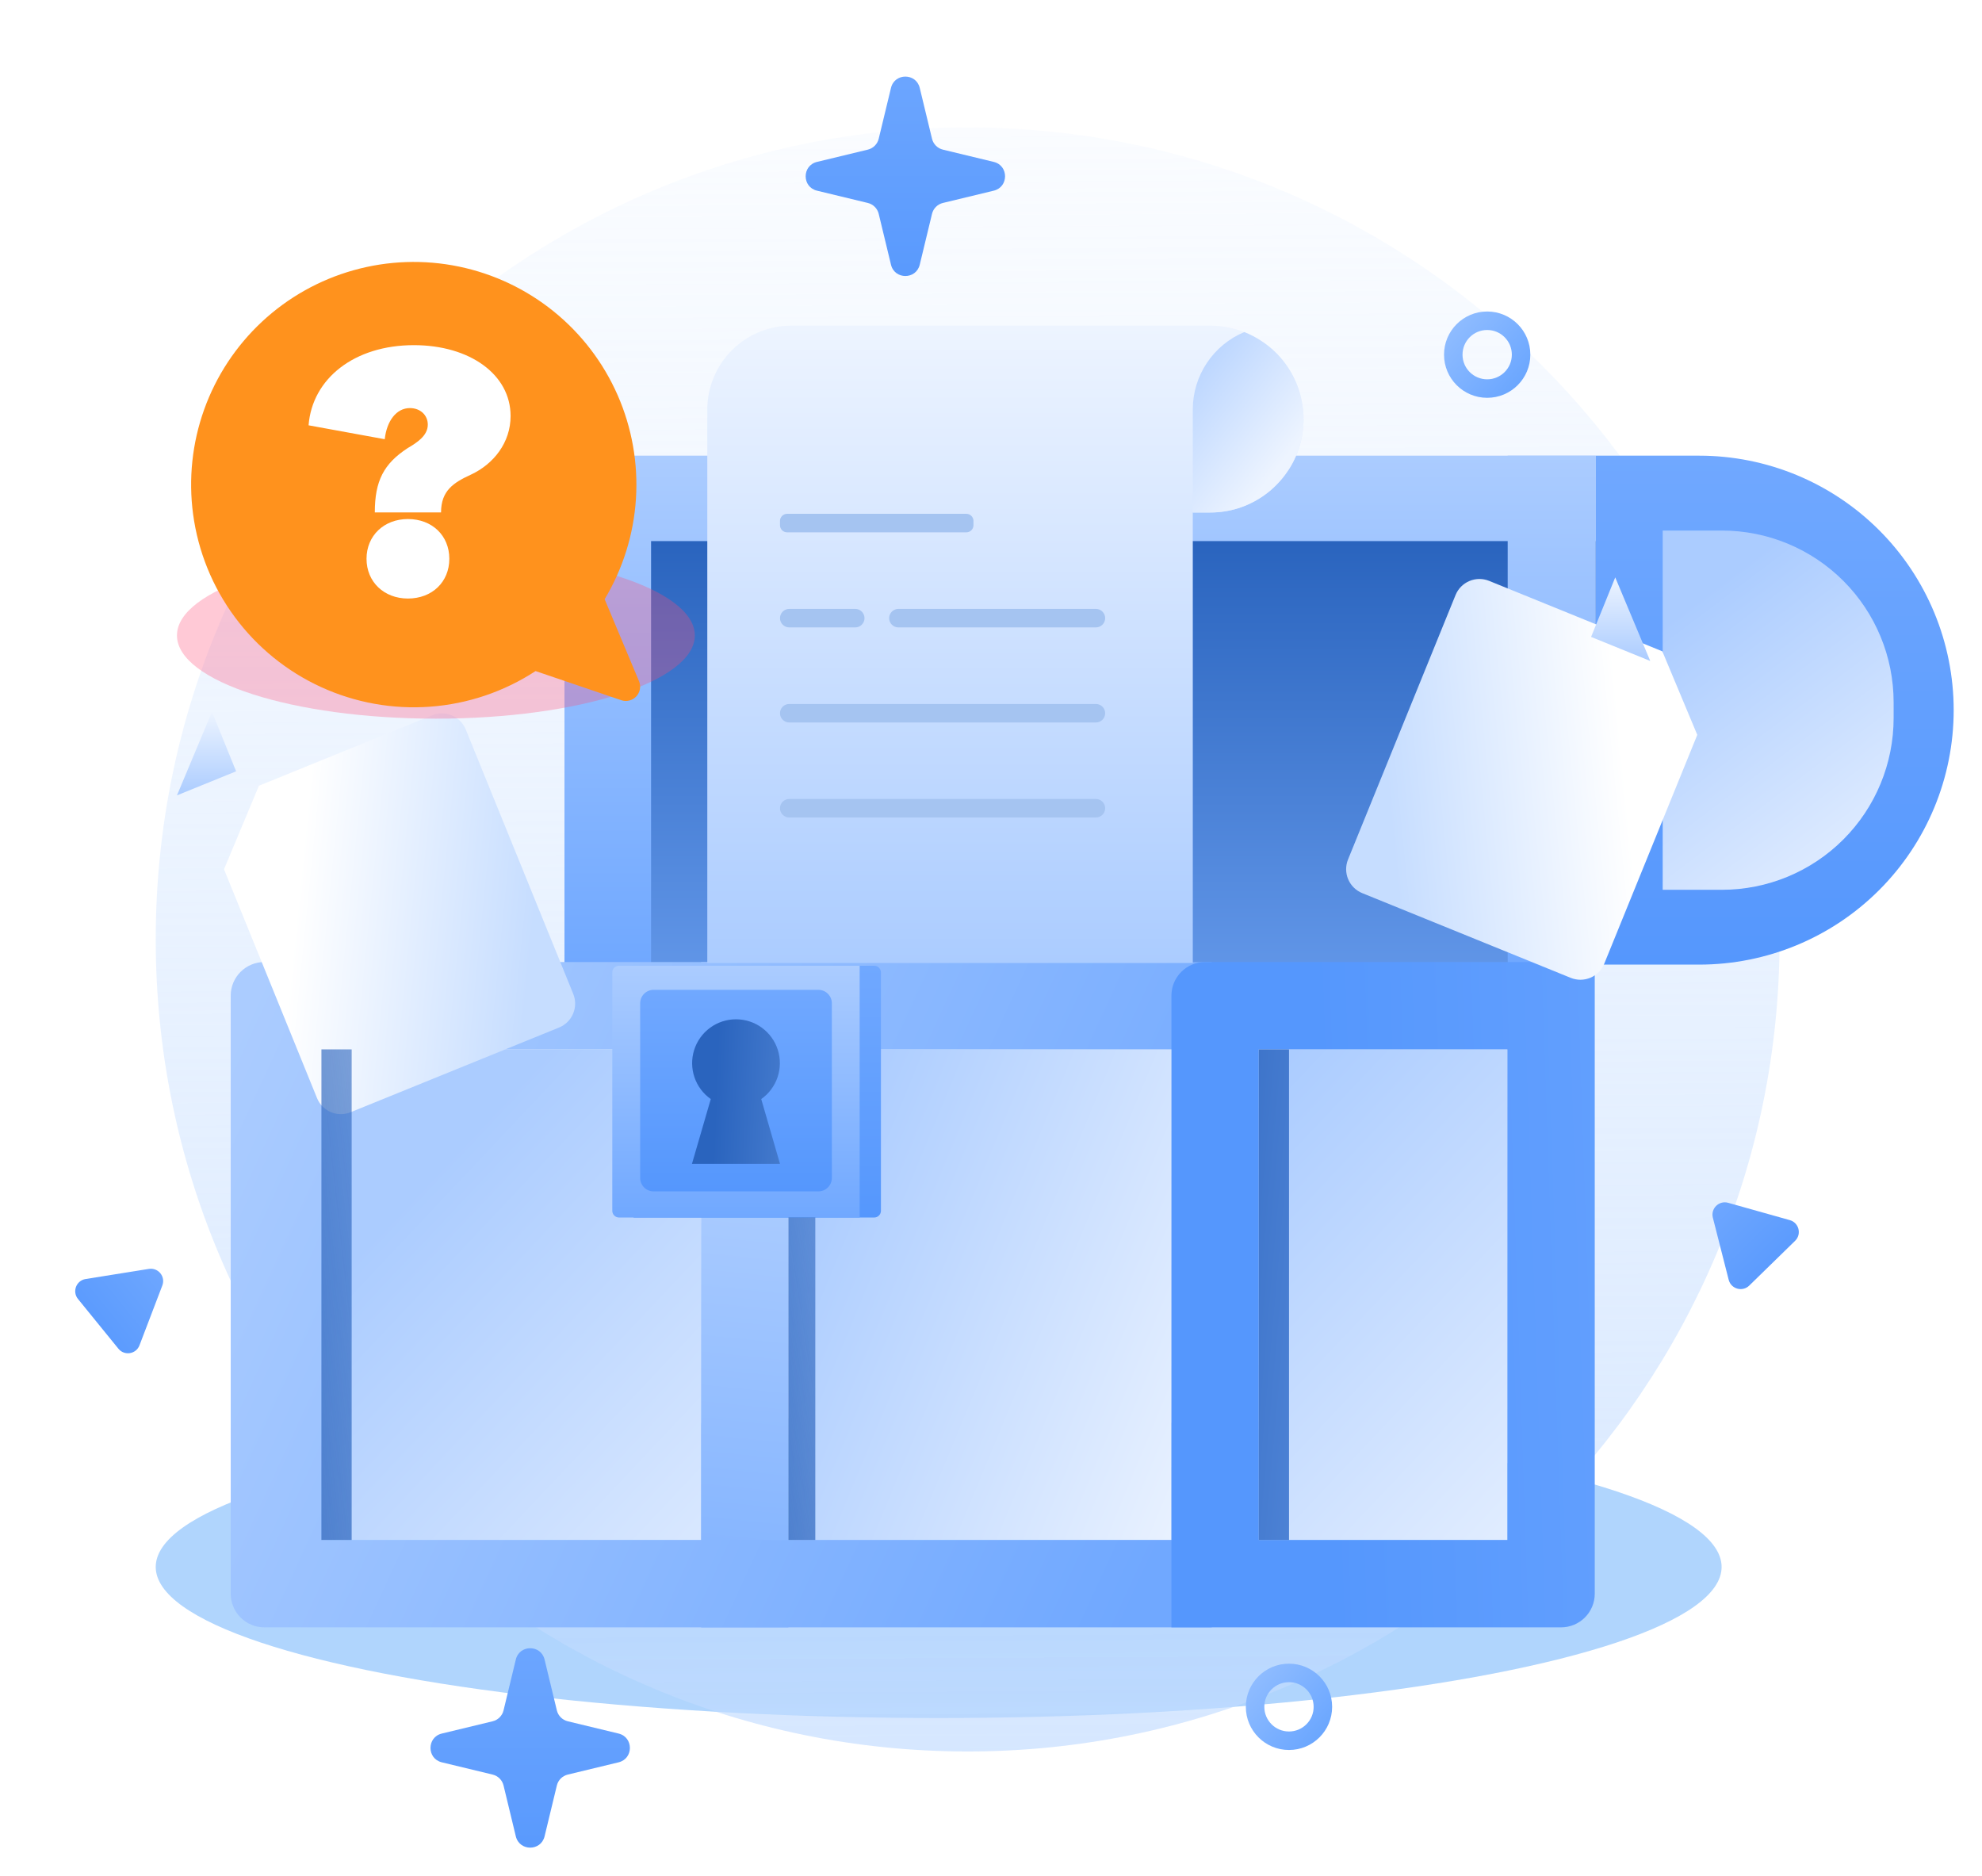 <svg width="280" height="265" viewBox="0 0 280 265" fill="none" xmlns="http://www.w3.org/2000/svg">
<g filter="url(#filter0_d_5_990)">
<g filter="url(#filter1_f_5_990)">
<ellipse cx="132.607" cy="217.338" rx="110.607" ry="21.337" fill="#1F88F8" fill-opacity="0.35"/>
</g>
<path d="M136.701 243.402C200.049 243.402 251.402 192.049 251.402 128.701C251.402 65.353 200.049 14 136.701 14C73.353 14 22 65.353 22 128.701C22 192.049 73.353 243.402 136.701 243.402Z" fill="url(#paint0_linear_5_990)"/>
<path d="M225.432 60.366H79.743V132.262H225.432V60.366Z" fill="url(#paint1_linear_5_990)"/>
<path d="M225.433 60.366H240.056C249.589 60.366 258.731 64.153 265.472 70.894C272.213 77.634 276 86.777 276 96.31C276 105.843 272.213 114.985 265.472 121.726C258.731 128.467 249.589 132.254 240.056 132.254H225.433V60.366Z" fill="url(#paint2_linear_5_990)"/>
<path d="M234.891 70.942H243.256C249.69 70.942 255.861 73.498 260.41 78.047C264.96 82.596 267.515 88.767 267.515 95.201V97.428C267.515 103.862 264.96 110.032 260.41 114.581C255.861 119.131 249.69 121.687 243.256 121.687H234.891V70.942Z" fill="url(#paint3_linear_5_990)"/>
<path d="M225.432 72.432H91.978V132.262H225.432V72.432Z" fill="url(#paint4_linear_5_990)"/>
<rect x="44.934" y="144.231" width="54.107" height="69.295" fill="url(#paint5_linear_5_990)"/>
<rect x="111.382" y="144.231" width="54.107" height="69.295" fill="url(#paint6_linear_5_990)"/>
<rect x="177.83" y="144.231" width="35.122" height="69.295" fill="url(#paint7_linear_5_990)"/>
<path d="M225.433 60.366H212.994V132.262H225.433V60.366Z" fill="url(#paint8_linear_5_990)"/>
<path d="M111.382 131.891L99.041 131.891L99.041 225.867L111.382 225.867L111.382 131.891Z" fill="url(#paint9_linear_5_990)"/>
<path fill-rule="evenodd" clip-rule="evenodd" d="M37.34 131.891L45.463 131.891L45.463 225.867H37.34C34.719 225.867 32.594 223.742 32.594 221.121L32.594 136.637C32.594 134.016 34.719 131.891 37.34 131.891ZM171.185 144.231V131.891H45.463V144.231H171.185ZM171.185 225.867V213.527H45.463V225.867H171.185Z" fill="url(#paint10_linear_5_990)"/>
<path fill-rule="evenodd" clip-rule="evenodd" d="M177.829 131.891H170.236C167.614 131.891 165.489 134.016 165.489 136.637L165.489 225.867H177.829V225.867H212.952L212.952 225.867H220.546C223.167 225.867 225.292 223.742 225.292 221.121L225.292 131.891L212.952 131.891H177.829ZM212.952 144.231H177.83L177.83 213.527H212.952V144.231Z" fill="url(#paint11_linear_5_990)"/>
<path d="M89.506 132.415V132.55V136.826V167.978H123.502C124.026 167.978 124.451 167.553 124.451 167.029V136.826V133.364C124.451 132.84 124.026 132.415 123.501 132.415H89.506Z" fill="url(#paint12_linear_5_990)"/>
<path d="M87.449 132.415C86.925 132.415 86.5 132.84 86.5 133.364V167.029C86.5 167.553 86.925 167.978 87.449 167.978H121.445V132.415H87.449Z" fill="url(#paint13_linear_5_990)"/>
<path d="M115.617 135.819H92.335C91.287 135.819 90.437 136.669 90.437 137.717V162.387C90.437 163.436 91.287 164.286 92.335 164.286H115.617C116.666 164.286 117.516 163.436 117.516 162.387V137.717C117.516 136.669 116.666 135.819 115.617 135.819Z" fill="url(#paint14_linear_5_990)"/>
<g filter="url(#filter2_d_5_990)">
<path d="M25 108.347L38.141 140.667C38.321 141.11 38.586 141.514 38.922 141.854C39.257 142.194 39.657 142.465 40.097 142.651C40.538 142.836 41.011 142.933 41.489 142.936C41.967 142.938 42.441 142.847 42.883 142.666L72.333 130.701C73.228 130.337 73.942 129.632 74.319 128.741C74.695 127.851 74.702 126.847 74.339 125.951L59.149 88.593C58.785 87.7 58.081 86.987 57.192 86.613C56.303 86.238 55.301 86.231 54.407 86.595L29.936 96.544L25 108.347Z" fill="url(#paint15_linear_5_990)"/>
</g>
<g filter="url(#filter3_d_5_990)">
<path d="M233.132 89.362L219.99 121.682C219.811 122.125 219.546 122.529 219.21 122.869C218.874 123.209 218.475 123.48 218.034 123.666C217.594 123.851 217.121 123.948 216.643 123.951C216.165 123.953 215.691 123.861 215.249 123.681L185.799 111.716C184.904 111.352 184.189 110.647 183.813 109.756C183.437 108.866 183.429 107.862 183.792 106.966L198.983 69.608C199.347 68.715 200.051 68.002 200.94 67.628C201.829 67.253 202.831 67.246 203.725 67.609L228.195 77.559L233.132 89.362Z" fill="url(#paint16_linear_5_990)"/>
</g>
<path d="M25 108.347L33.357 104.952L29.945 96.544L25 108.347Z" fill="url(#paint17_linear_5_990)"/>
<path d="M233.132 89.362L224.775 85.967L228.187 77.559L233.132 89.362Z" fill="url(#paint18_linear_5_990)"/>
<path d="M107.541 151.246C108.619 150.489 109.427 149.407 109.848 148.16C110.27 146.912 110.283 145.562 109.886 144.306C109.489 143.05 108.702 141.954 107.639 141.175C106.577 140.397 105.294 139.978 103.976 139.978C102.659 139.978 101.376 140.397 100.314 141.175C99.251 141.954 98.464 143.05 98.067 144.306C97.67 145.562 97.683 146.912 98.104 148.16C98.526 149.407 99.334 150.489 100.412 151.246L97.753 160.399H110.192L107.541 151.246Z" fill="url(#paint19_linear_5_990)"/>
<path d="M184.154 55.192C184.154 56.524 183.954 57.849 183.562 59.121C182.925 61.162 181.8 63.016 180.285 64.523C179.84 64.974 179.362 65.39 178.854 65.768C178.52 66.028 178.169 66.266 177.804 66.479C177.44 66.703 177.064 66.906 176.678 67.089C176.102 67.373 175.505 67.611 174.891 67.8C173.618 68.193 172.294 68.393 170.962 68.393H168.507V132.025H99.921V53.812C99.932 50.683 101.18 47.685 103.393 45.472C105.606 43.259 108.604 42.011 111.733 42H170.928C172.577 41.994 174.212 42.301 175.746 42.906C176.172 43.071 176.587 43.261 176.991 43.473C177.194 43.575 177.389 43.685 177.584 43.804C177.744 43.892 177.899 43.988 178.049 44.092C178.85 44.597 179.591 45.191 180.259 45.861C181.157 46.761 181.921 47.785 182.529 48.901C182.939 49.653 183.274 50.445 183.528 51.263L183.706 51.898C183.815 52.323 183.903 52.752 183.968 53.185C184.082 53.849 184.144 54.52 184.154 55.192Z" fill="url(#paint20_linear_5_990)"/>
<path d="M184.155 55.192C184.154 56.524 183.955 57.848 183.562 59.121C183.302 59.938 182.968 60.728 182.563 61.483C181.949 62.598 181.183 63.622 180.285 64.523C179.84 64.974 179.362 65.39 178.854 65.768C178.515 66.022 178.168 66.251 177.804 66.479C177.44 66.703 177.064 66.906 176.678 67.089C176.101 67.369 175.503 67.607 174.891 67.8C173.619 68.193 172.294 68.393 170.962 68.393H168.507V53.812C168.512 51.48 169.205 49.202 170.499 47.262C171.793 45.322 173.63 43.807 175.78 42.906C176.204 43.075 176.627 43.262 177.025 43.473C177.228 43.575 177.423 43.685 177.618 43.803C177.778 43.891 177.933 43.987 178.083 44.091C178.884 44.597 179.625 45.191 180.293 45.861C181.191 46.761 181.955 47.784 182.563 48.901C182.97 49.655 183.304 50.446 183.562 51.263L183.74 51.898C183.85 52.322 183.938 52.752 184.002 53.185C184.105 53.849 184.156 54.52 184.155 55.192Z" fill="url(#paint21_linear_5_990)"/>
<path d="M154.815 108.858H111.504C110.779 108.858 110.191 109.444 110.191 110.167C110.191 110.889 110.779 111.475 111.504 111.475H154.815C155.539 111.475 156.127 110.889 156.127 110.167C156.127 109.444 155.539 108.858 154.815 108.858Z" fill="#A5C4F1"/>
<path d="M154.815 95.438H111.504C110.779 95.438 110.191 96.023 110.191 96.746C110.191 97.469 110.779 98.054 111.504 98.054H154.815C155.539 98.054 156.127 97.469 156.127 96.746C156.127 96.023 155.539 95.438 154.815 95.438Z" fill="#A5C4F1"/>
<path d="M154.814 82.008H126.923C126.198 82.008 125.61 82.594 125.61 83.317C125.61 84.039 126.198 84.625 126.923 84.625H154.814C155.539 84.625 156.127 84.039 156.127 83.317C156.127 82.594 155.539 82.008 154.814 82.008Z" fill="#A5C4F1"/>
<path d="M136.517 68.579H111.199C110.643 68.579 110.191 69.03 110.191 69.587V70.188C110.191 70.744 110.643 71.195 111.199 71.195H136.517C137.073 71.195 137.524 70.744 137.524 70.188V69.587C137.524 69.03 137.073 68.579 136.517 68.579Z" fill="#A5C4F1"/>
<path d="M120.818 82.008H111.504C110.779 82.008 110.191 82.594 110.191 83.317C110.191 84.039 110.779 84.625 111.504 84.625H120.818C121.543 84.625 122.13 84.039 122.13 83.317C122.13 82.594 121.543 82.008 120.818 82.008Z" fill="#A5C4F1"/>
<path d="M45.409 144.231H49.68V213.527H45.409V144.231Z" fill="url(#paint22_linear_5_990)"/>
<path d="M111.382 167.962H115.179V213.526H111.382V167.962Z" fill="url(#paint23_linear_5_990)"/>
<path d="M177.83 144.231H182.102V213.527H177.83V144.231Z" fill="url(#paint24_linear_5_990)"/>
<g filter="url(#filter4_f_5_990)">
<ellipse cx="61.579" cy="85.757" rx="36.579" ry="11.757" fill="#FF4C77" fill-opacity="0.3"/>
</g>
<path d="M27.278 68.624C27.983 73.891 30.011 78.893 33.173 83.164C36.334 87.435 40.526 90.836 45.356 93.049C50.187 95.263 55.5 96.216 60.799 95.821C66.098 95.426 71.211 93.696 75.66 90.791L87.783 94.912C88.148 95.032 88.541 95.045 88.914 94.95C89.287 94.854 89.625 94.654 89.888 94.373C90.15 94.091 90.327 93.74 90.396 93.362C90.466 92.983 90.426 92.592 90.28 92.236L85.419 80.639C88.004 76.332 89.521 71.468 89.841 66.455C90.16 61.441 89.275 56.424 87.257 51.823C85.24 47.222 82.15 43.171 78.246 40.01C74.342 36.848 69.737 34.668 64.817 33.651C59.898 32.634 54.806 32.811 49.968 34.166C45.131 35.521 40.688 38.015 37.013 41.44C33.337 44.864 30.535 49.119 28.841 53.849C27.148 58.578 26.612 63.645 27.278 68.624V68.624Z" fill="url(#paint25_linear_5_990)"/>
<path d="M57.629 80.545C61.044 80.545 63.477 78.206 63.477 74.931C63.477 71.656 61.044 69.316 57.629 69.316C54.26 69.316 51.78 71.656 51.78 74.931C51.78 78.206 54.26 80.545 57.629 80.545ZM62.307 68.381C62.307 65.293 64.085 64.17 66.518 63.047C69.746 61.55 72.132 58.509 72.132 54.766C72.132 48.871 66.331 44.754 58.471 44.754C50.049 44.754 44.107 49.479 43.593 56.076L54.353 58.041C54.634 55.468 55.991 53.643 57.909 53.643C59.36 53.643 60.436 54.626 60.436 55.983C60.436 57.573 58.845 58.556 57.582 59.304C54.213 61.503 52.95 63.936 52.95 68.381H62.307Z" fill="white"/>
<path d="M214.886 46.096C214.886 48.742 212.742 50.886 210.096 50.886C207.451 50.886 205.306 48.742 205.306 46.096C205.306 43.451 207.451 41.306 210.096 41.306C212.742 41.306 214.886 43.451 214.886 46.096Z" stroke="url(#paint26_linear_5_990)" stroke-width="2.613"/>
<circle cx="182.096" cy="237.096" r="4.79" stroke="url(#paint27_linear_5_990)" stroke-width="2.613"/>
<path d="M21.031 175.236C22.355 175.024 23.412 176.325 22.934 177.577L19.705 186.033C19.226 187.285 17.571 187.55 16.726 186.51L11.018 179.486C10.172 178.445 10.77 176.879 12.094 176.667L21.031 175.236Z" fill="url(#paint28_linear_5_990)"/>
<path d="M241.978 168.006C241.647 166.707 242.846 165.536 244.137 165.899L252.851 168.348C254.141 168.71 254.555 170.335 253.596 171.271L247.119 177.593C246.159 178.529 244.546 178.076 244.214 176.777L241.978 168.006Z" fill="url(#paint29_linear_5_990)"/>
<path d="M125.87 8.417C126.385 6.284 129.419 6.284 129.934 8.417L131.667 15.596C131.851 16.358 132.446 16.953 133.208 17.137L140.387 18.87C142.52 19.385 142.52 22.419 140.387 22.934L133.208 24.667C132.446 24.851 131.851 25.446 131.667 26.208L129.934 33.387C129.419 35.52 126.385 35.52 125.87 33.387L124.137 26.208C123.953 25.446 123.358 24.851 122.596 24.667L115.417 22.934C113.284 22.419 113.284 19.385 115.417 18.87L122.596 17.137C123.358 16.953 123.953 16.358 124.137 15.596L125.87 8.417Z" fill="url(#paint30_linear_5_990)"/>
<path d="M72.87 230.417C73.385 228.284 76.419 228.284 76.934 230.417L78.667 237.596C78.851 238.358 79.446 238.953 80.208 239.137L87.387 240.87C89.52 241.385 89.52 244.419 87.387 244.934L80.208 246.667C79.446 246.851 78.851 247.446 78.667 248.208L76.934 255.387C76.419 257.52 73.385 257.52 72.87 255.387L71.137 248.208C70.953 247.446 70.358 246.851 69.596 246.667L62.417 244.934C60.284 244.419 60.284 241.385 62.417 240.87L69.596 239.137C70.358 238.953 70.953 238.358 71.137 237.596L72.87 230.417Z" fill="url(#paint31_linear_5_990)"/>
</g>
<defs>
<filter id="filter0_d_5_990" x="6.626" y="6.817" width="273.374" height="258.169" filterUnits="userSpaceOnUse" color-interpolation-filters="sRGB">
<feFlood flood-opacity="0" result="BackgroundImageFix"/>
<feColorMatrix in="SourceAlpha" type="matrix" values="0 0 0 0 0 0 0 0 0 0 0 0 0 0 0 0 0 0 127 0" result="hardAlpha"/>
<feOffset dy="4"/>
<feGaussianBlur stdDeviation="2"/>
<feComposite in2="hardAlpha" operator="out"/>
<feColorMatrix type="matrix" values="0 0 0 0 0 0 0 0 0 0 0 0 0 0 0 0 0 0 0.25 0"/>
<feBlend mode="normal" in2="BackgroundImageFix" result="effect1_dropShadow_5_990"/>
<feBlend mode="normal" in="SourceGraphic" in2="effect1_dropShadow_5_990" result="shape"/>
</filter>
<filter id="filter1_f_5_990" x="0.227" y="174.227" width="264.76" height="86.221" filterUnits="userSpaceOnUse" color-interpolation-filters="sRGB">
<feFlood flood-opacity="0" result="BackgroundImageFix"/>
<feBlend mode="normal" in="SourceGraphic" in2="BackgroundImageFix" result="shape"/>
<feGaussianBlur stdDeviation="10.886" result="effect1_foregroundBlur_5_990"/>
</filter>
<filter id="filter2_d_5_990" x="22.152" y="86.327" width="68.591" height="76.543" filterUnits="userSpaceOnUse" color-interpolation-filters="sRGB">
<feFlood flood-opacity="0" result="BackgroundImageFix"/>
<feColorMatrix in="SourceAlpha" type="matrix" values="0 0 0 0 0 0 0 0 0 0 0 0 0 0 0 0 0 0 127 0" result="hardAlpha"/>
<feOffset dx="6.645" dy="10.442"/>
<feGaussianBlur stdDeviation="4.746"/>
<feComposite in2="hardAlpha" operator="out"/>
<feColorMatrix type="matrix" values="0 0 0 0 0.184 0 0 0 0 0.255 0 0 0 0 0.443 0 0 0 0.15 0"/>
<feBlend mode="normal" in2="BackgroundImageFix" result="effect1_dropShadow_5_990"/>
<feBlend mode="normal" in="SourceGraphic" in2="effect1_dropShadow_5_990" result="shape"/>
</filter>
<filter id="filter3_d_5_990" x="180.678" y="67.342" width="68.591" height="76.543" filterUnits="userSpaceOnUse" color-interpolation-filters="sRGB">
<feFlood flood-opacity="0" result="BackgroundImageFix"/>
<feColorMatrix in="SourceAlpha" type="matrix" values="0 0 0 0 0 0 0 0 0 0 0 0 0 0 0 0 0 0 127 0" result="hardAlpha"/>
<feOffset dx="6.645" dy="10.442"/>
<feGaussianBlur stdDeviation="4.746"/>
<feComposite in2="hardAlpha" operator="out"/>
<feColorMatrix type="matrix" values="0 0 0 0 0.184 0 0 0 0 0.255 0 0 0 0 0.443 0 0 0 0.15 0"/>
<feBlend mode="normal" in2="BackgroundImageFix" result="effect1_dropShadow_5_990"/>
<feBlend mode="normal" in="SourceGraphic" in2="effect1_dropShadow_5_990" result="shape"/>
</filter>
<filter id="filter4_f_5_990" x="3.227" y="52.227" width="116.703" height="67.061" filterUnits="userSpaceOnUse" color-interpolation-filters="sRGB">
<feFlood flood-opacity="0" result="BackgroundImageFix"/>
<feBlend mode="normal" in="SourceGraphic" in2="BackgroundImageFix" result="shape"/>
<feGaussianBlur stdDeviation="10.886" result="effect1_foregroundBlur_5_990"/>
</filter>
<linearGradient id="paint0_linear_5_990" x1="135.817" y1="-23.349" x2="138.167" y2="379.463" gradientUnits="userSpaceOnUse">
<stop stop-color="#CAE0FF" stop-opacity="0"/>
<stop offset="1" stop-color="#BCD8FF"/>
</linearGradient>
<linearGradient id="paint1_linear_5_990" x1="152.588" y1="60.366" x2="152.588" y2="132.262" gradientUnits="userSpaceOnUse">
<stop stop-color="#ABCCFF"/>
<stop offset="1" stop-color="#70A8FF"/>
</linearGradient>
<linearGradient id="paint2_linear_5_990" x1="250.716" y1="60.366" x2="250.716" y2="132.254" gradientUnits="userSpaceOnUse">
<stop stop-color="#70A8FF"/>
<stop offset="1" stop-color="#5597FD"/>
</linearGradient>
<linearGradient id="paint3_linear_5_990" x1="272.28" y1="123.348" x2="240.005" y2="80.631" gradientUnits="userSpaceOnUse">
<stop stop-color="#EDF4FF"/>
<stop offset="1" stop-color="#ABCCFF"/>
</linearGradient>
<linearGradient id="paint4_linear_5_990" x1="158.705" y1="72.432" x2="158.705" y2="132.262" gradientUnits="userSpaceOnUse">
<stop stop-color="#2A64BE"/>
<stop offset="1" stop-color="#6095E7"/>
</linearGradient>
<linearGradient id="paint5_linear_5_990" x1="113.755" y1="239.156" x2="47.307" y2="176.506" gradientUnits="userSpaceOnUse">
<stop stop-color="#EDF4FF"/>
<stop offset="1" stop-color="#ABCCFF"/>
</linearGradient>
<linearGradient id="paint6_linear_5_990" x1="168.337" y1="219.697" x2="101.889" y2="192.168" gradientUnits="userSpaceOnUse">
<stop stop-color="#EDF4FF"/>
<stop offset="1" stop-color="#ABCCFF"/>
</linearGradient>
<linearGradient id="paint7_linear_5_990" x1="227.191" y1="221.121" x2="165.49" y2="162.742" gradientUnits="userSpaceOnUse">
<stop stop-color="#EDF4FF"/>
<stop offset="1" stop-color="#ABCCFF"/>
</linearGradient>
<linearGradient id="paint8_linear_5_990" x1="219.213" y1="60.366" x2="219.213" y2="132.262" gradientUnits="userSpaceOnUse">
<stop stop-color="#ABCCFF"/>
<stop offset="1" stop-color="#70A8FF"/>
</linearGradient>
<linearGradient id="paint9_linear_5_990" x1="83.853" y1="160.843" x2="75.31" y2="243.903" gradientUnits="userSpaceOnUse">
<stop stop-color="#ABCCFF"/>
<stop offset="1" stop-color="#70A8FF"/>
</linearGradient>
<linearGradient id="paint10_linear_5_990" x1="30.221" y1="148.503" x2="165.964" y2="211.154" gradientUnits="userSpaceOnUse">
<stop stop-color="#ABCCFF"/>
<stop offset="1" stop-color="#70A8FF"/>
</linearGradient>
<linearGradient id="paint11_linear_5_990" x1="272.28" y1="190.27" x2="187.322" y2="193.118" gradientUnits="userSpaceOnUse">
<stop stop-color="#70A8FF"/>
<stop offset="1" stop-color="#5597FD"/>
</linearGradient>
<linearGradient id="paint12_linear_5_990" x1="106.978" y1="132.415" x2="106.978" y2="167.978" gradientUnits="userSpaceOnUse">
<stop stop-color="#70A8FF"/>
<stop offset="1" stop-color="#5597FD"/>
</linearGradient>
<linearGradient id="paint13_linear_5_990" x1="103.972" y1="132.415" x2="103.972" y2="167.978" gradientUnits="userSpaceOnUse">
<stop stop-color="#ABCCFF"/>
<stop offset="1" stop-color="#70A8FF"/>
</linearGradient>
<linearGradient id="paint14_linear_5_990" x1="103.976" y1="135.819" x2="103.976" y2="164.286" gradientUnits="userSpaceOnUse">
<stop stop-color="#70A8FF"/>
<stop offset="1" stop-color="#5597FD"/>
</linearGradient>
<linearGradient id="paint15_linear_5_990" x1="69.223" y1="111.521" x2="35.823" y2="108.186" gradientUnits="userSpaceOnUse">
<stop stop-color="#C6DDFF"/>
<stop offset="1" stop-color="white"/>
</linearGradient>
<linearGradient id="paint16_linear_5_990" x1="188.909" y1="92.535" x2="222.309" y2="89.201" gradientUnits="userSpaceOnUse">
<stop stop-color="#C6DDFF"/>
<stop offset="1" stop-color="white"/>
</linearGradient>
<linearGradient id="paint17_linear_5_990" x1="29.179" y1="96.544" x2="29.179" y2="108.347" gradientUnits="userSpaceOnUse">
<stop stop-color="#EDF4FF"/>
<stop offset="1" stop-color="#ABCCFF"/>
</linearGradient>
<linearGradient id="paint18_linear_5_990" x1="228.953" y1="77.559" x2="228.953" y2="89.362" gradientUnits="userSpaceOnUse">
<stop stop-color="#EDF4FF"/>
<stop offset="1" stop-color="#ABCCFF"/>
</linearGradient>
<linearGradient id="paint19_linear_5_990" x1="100.94" y1="154.673" x2="113.28" y2="155.147" gradientUnits="userSpaceOnUse">
<stop stop-color="#2A64BE"/>
<stop offset="1" stop-color="#4B80D1"/>
</linearGradient>
<linearGradient id="paint20_linear_5_990" x1="142.038" y1="42" x2="142.038" y2="132.025" gradientUnits="userSpaceOnUse">
<stop stop-color="#EDF4FF"/>
<stop offset="1" stop-color="#ABCCFF"/>
</linearGradient>
<linearGradient id="paint21_linear_5_990" x1="178.304" y1="64.969" x2="159.794" y2="50.73" gradientUnits="userSpaceOnUse">
<stop stop-color="#EDF4FF"/>
<stop offset="1" stop-color="#ABCCFF"/>
</linearGradient>
<linearGradient id="paint22_linear_5_990" x1="15.507" y1="210.204" x2="105.362" y2="200.11" gradientUnits="userSpaceOnUse">
<stop offset="0.094" stop-color="#2A64BE"/>
<stop offset="1" stop-color="#2A64BE" stop-opacity="0"/>
</linearGradient>
<linearGradient id="paint23_linear_5_990" x1="84.803" y1="211.342" x2="163.859" y2="199.336" gradientUnits="userSpaceOnUse">
<stop offset="0.094" stop-color="#2A64BE"/>
<stop offset="1" stop-color="#2A64BE" stop-opacity="0"/>
</linearGradient>
<linearGradient id="paint24_linear_5_990" x1="147.929" y1="210.204" x2="221.57" y2="216.666" gradientUnits="userSpaceOnUse">
<stop offset="0.094" stop-color="#265FB8"/>
<stop offset="1" stop-color="#84B4FF"/>
</linearGradient>
<linearGradient id="paint25_linear_5_990" x1="27.303" y1="37.233" x2="89.979" y2="96.636" gradientUnits="userSpaceOnUse">
<stop stop-color="#FF921D"/>
<stop offset="1" stop-color="#FF921D"/>
</linearGradient>
<linearGradient id="paint26_linear_5_990" x1="202.603" y1="42.286" x2="221.654" y2="58.797" gradientUnits="userSpaceOnUse">
<stop stop-color="#94BFFF"/>
<stop offset="1" stop-color="#4C94FE"/>
</linearGradient>
<linearGradient id="paint27_linear_5_990" x1="174.603" y1="233.286" x2="193.654" y2="249.797" gradientUnits="userSpaceOnUse">
<stop stop-color="#94BFFF"/>
<stop offset="1" stop-color="#4C94FE"/>
</linearGradient>
<linearGradient id="paint28_linear_5_990" x1="24.01" y1="174.759" x2="10.492" y2="185.744" gradientUnits="userSpaceOnUse">
<stop stop-color="#70A8FF"/>
<stop offset="1" stop-color="#5597FD"/>
</linearGradient>
<linearGradient id="paint29_linear_5_990" x1="241.233" y1="165.083" x2="253.399" y2="177.548" gradientUnits="userSpaceOnUse">
<stop stop-color="#70A8FF"/>
<stop offset="1" stop-color="#5597FD"/>
</linearGradient>
<linearGradient id="paint30_linear_5_990" x1="127.902" y1="0" x2="127.902" y2="41.804" gradientUnits="userSpaceOnUse">
<stop stop-color="#70A8FF"/>
<stop offset="1" stop-color="#5597FD"/>
</linearGradient>
<linearGradient id="paint31_linear_5_990" x1="74.902" y1="222" x2="74.902" y2="263.804" gradientUnits="userSpaceOnUse">
<stop stop-color="#70A8FF"/>
<stop offset="1" stop-color="#5597FD"/>
</linearGradient>
</defs>
</svg>
